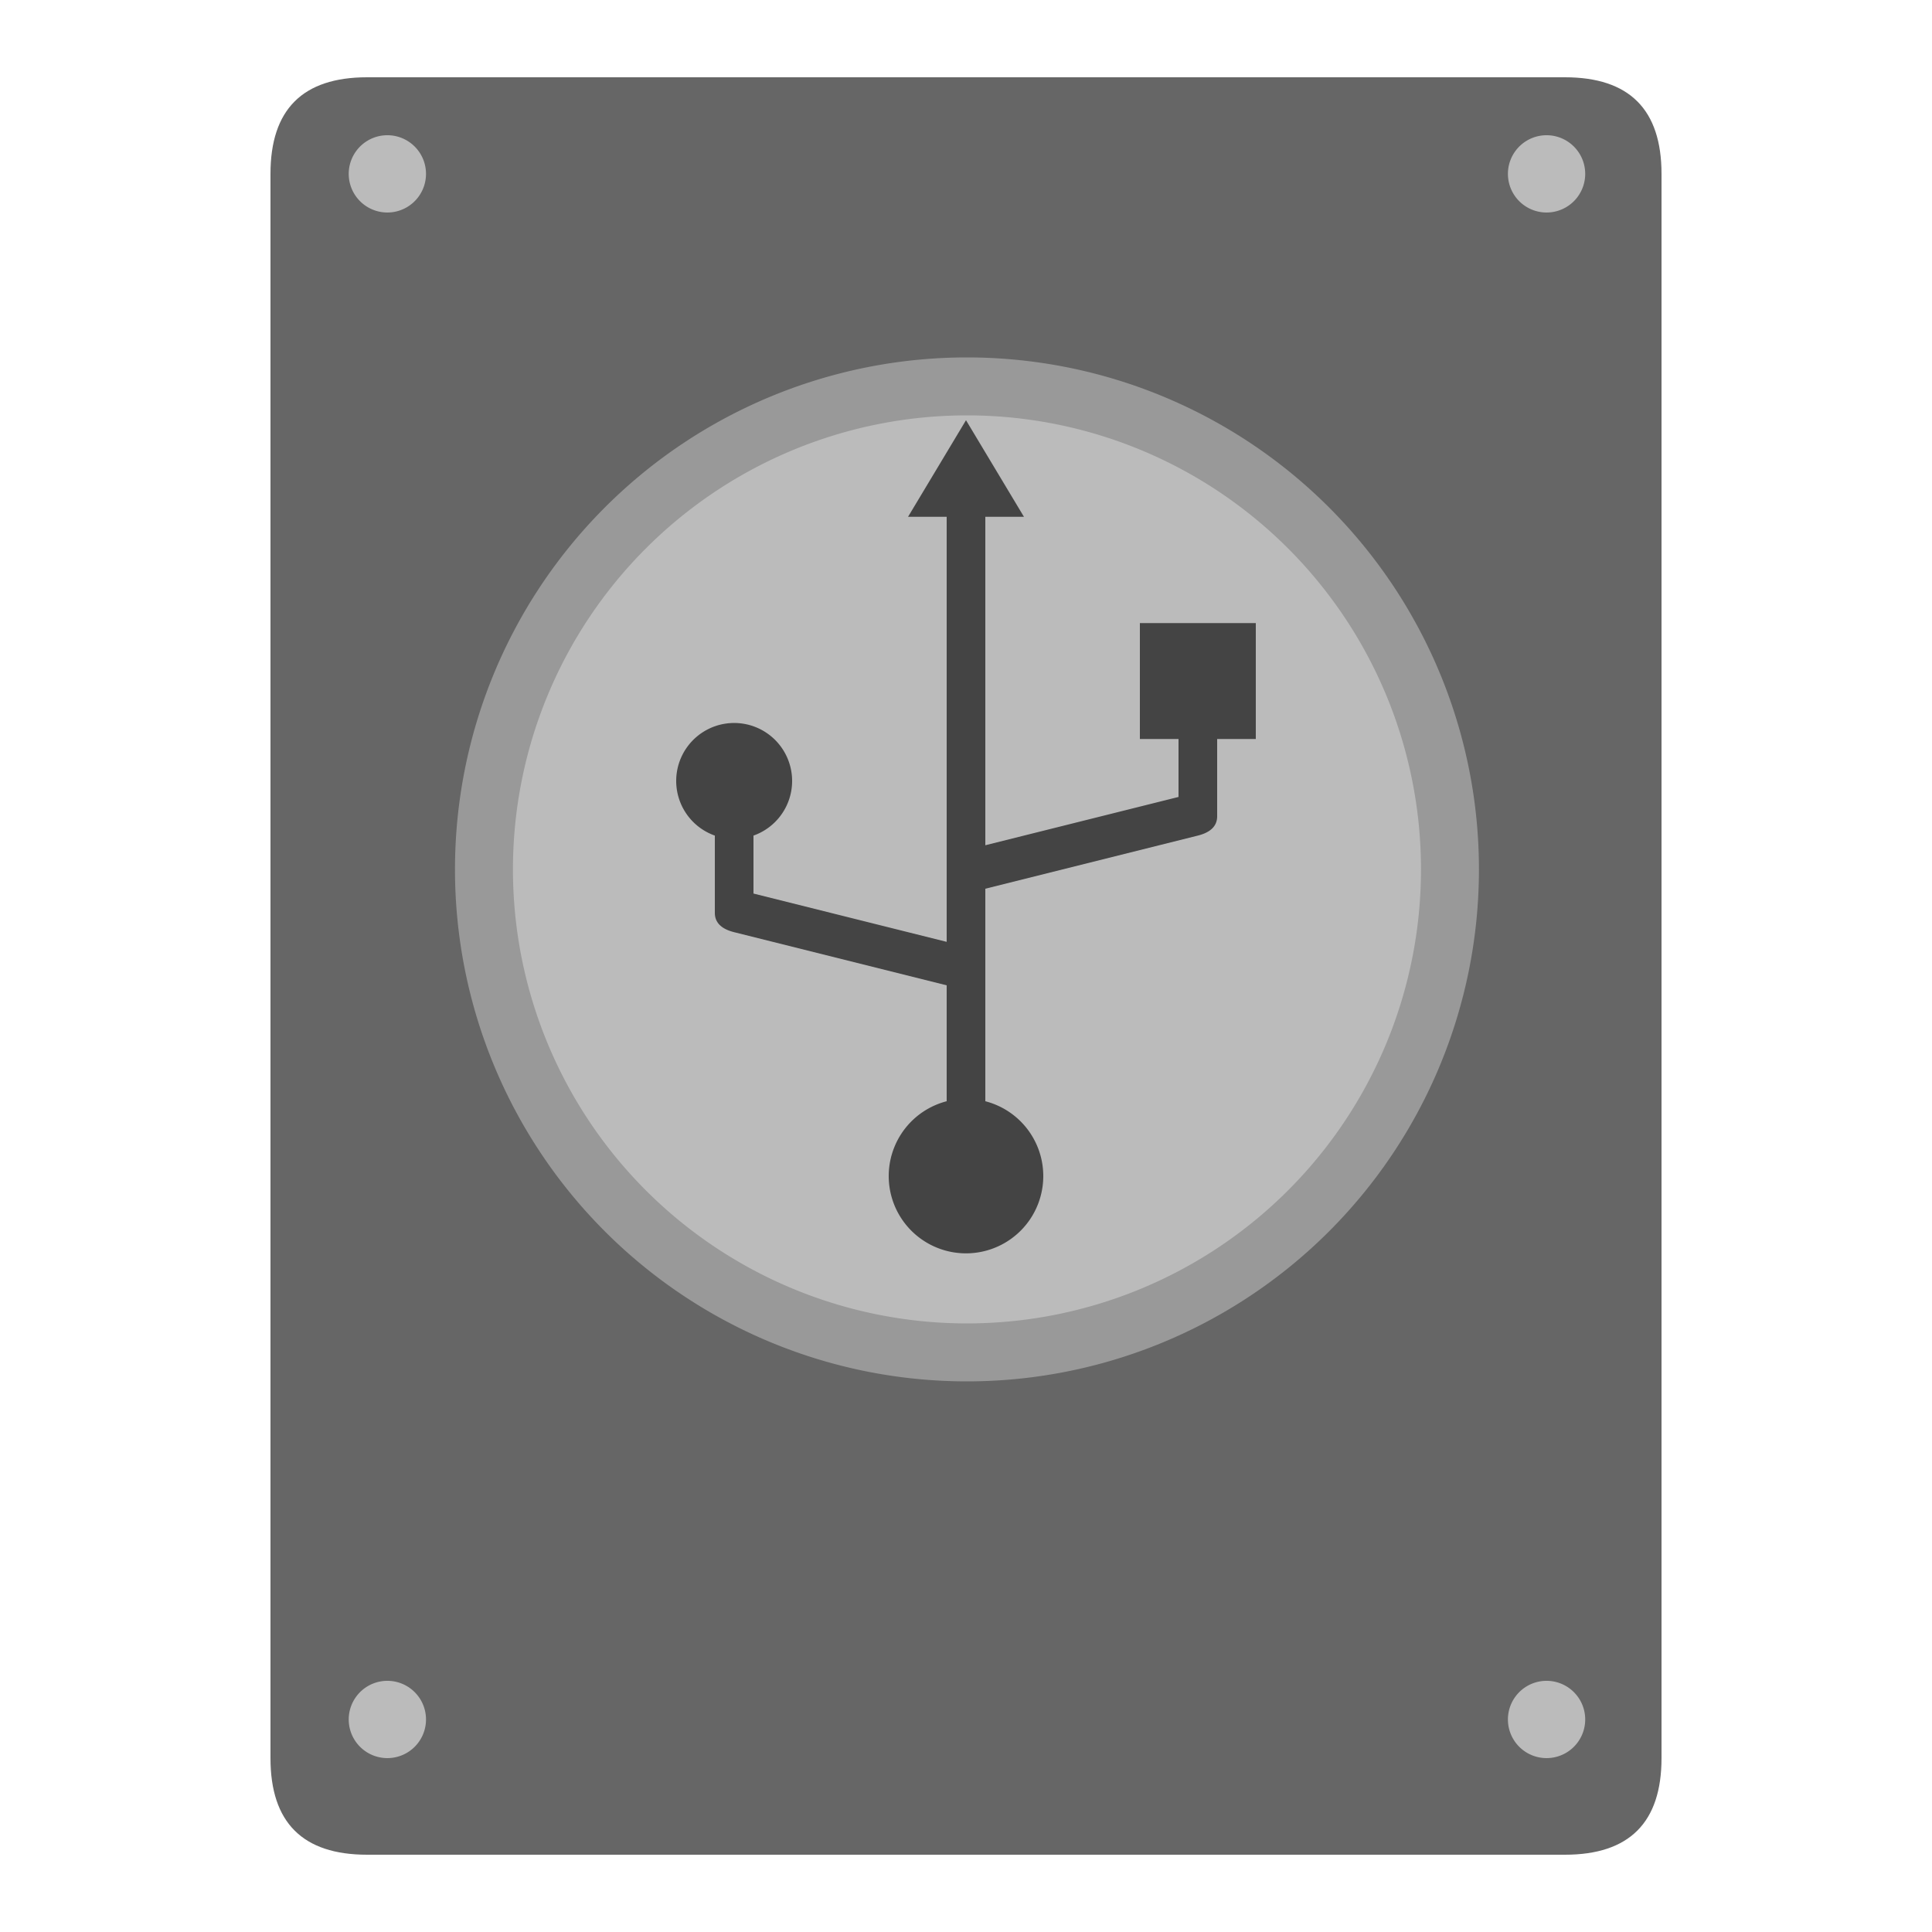 <?xml version="1.0" encoding="UTF-8"?>
<svg xmlns="http://www.w3.org/2000/svg" version="1.1" height="64px" width="64px" viewBox="0 0 100 100">
  <path style="fill:#666;" d="m 19,4 62,0 q 5,0 5,5 l 0,82 q 0,5 -5,5 l -62,0 q -5,0 -5,-5 l 0,-82 q 0,-5 5,-5 z"/>
  <path style="fill:#bbb;stroke:#999;stroke-width:3" d="m 50 20 a 25,25 0 1 0 0.1,0 z"/>
  <path style="fill:#bbb;" d="m 20,7 a 2,2 0 1 0 0.1,0 z m 60,0 a 2,2 0 1 0 0.1,0 z m 0,80 a 2,2 0 1 0 0.1,0 z m -60,0 a 2,2 0 1 0 0.1,0 z"/>
  <path style="fill:#444" d="m 51,57 a 4,4 0 1 1 -2,0 l 0,-6 -11,-2.75 q -1,-0.25 -1,-1 l 0,-4 a 3,3 0 1 1 2,0 l 0,3 10,2.5 0,-22 -2,0 3,-5 3,5 -2,0 0,17 10,-2.5 0,-3 -2,0 0,-6 6,0 0,6 -2,0 0,4 q 0,0.75 -1,1 l -11,2.75 z"/>
</svg>
